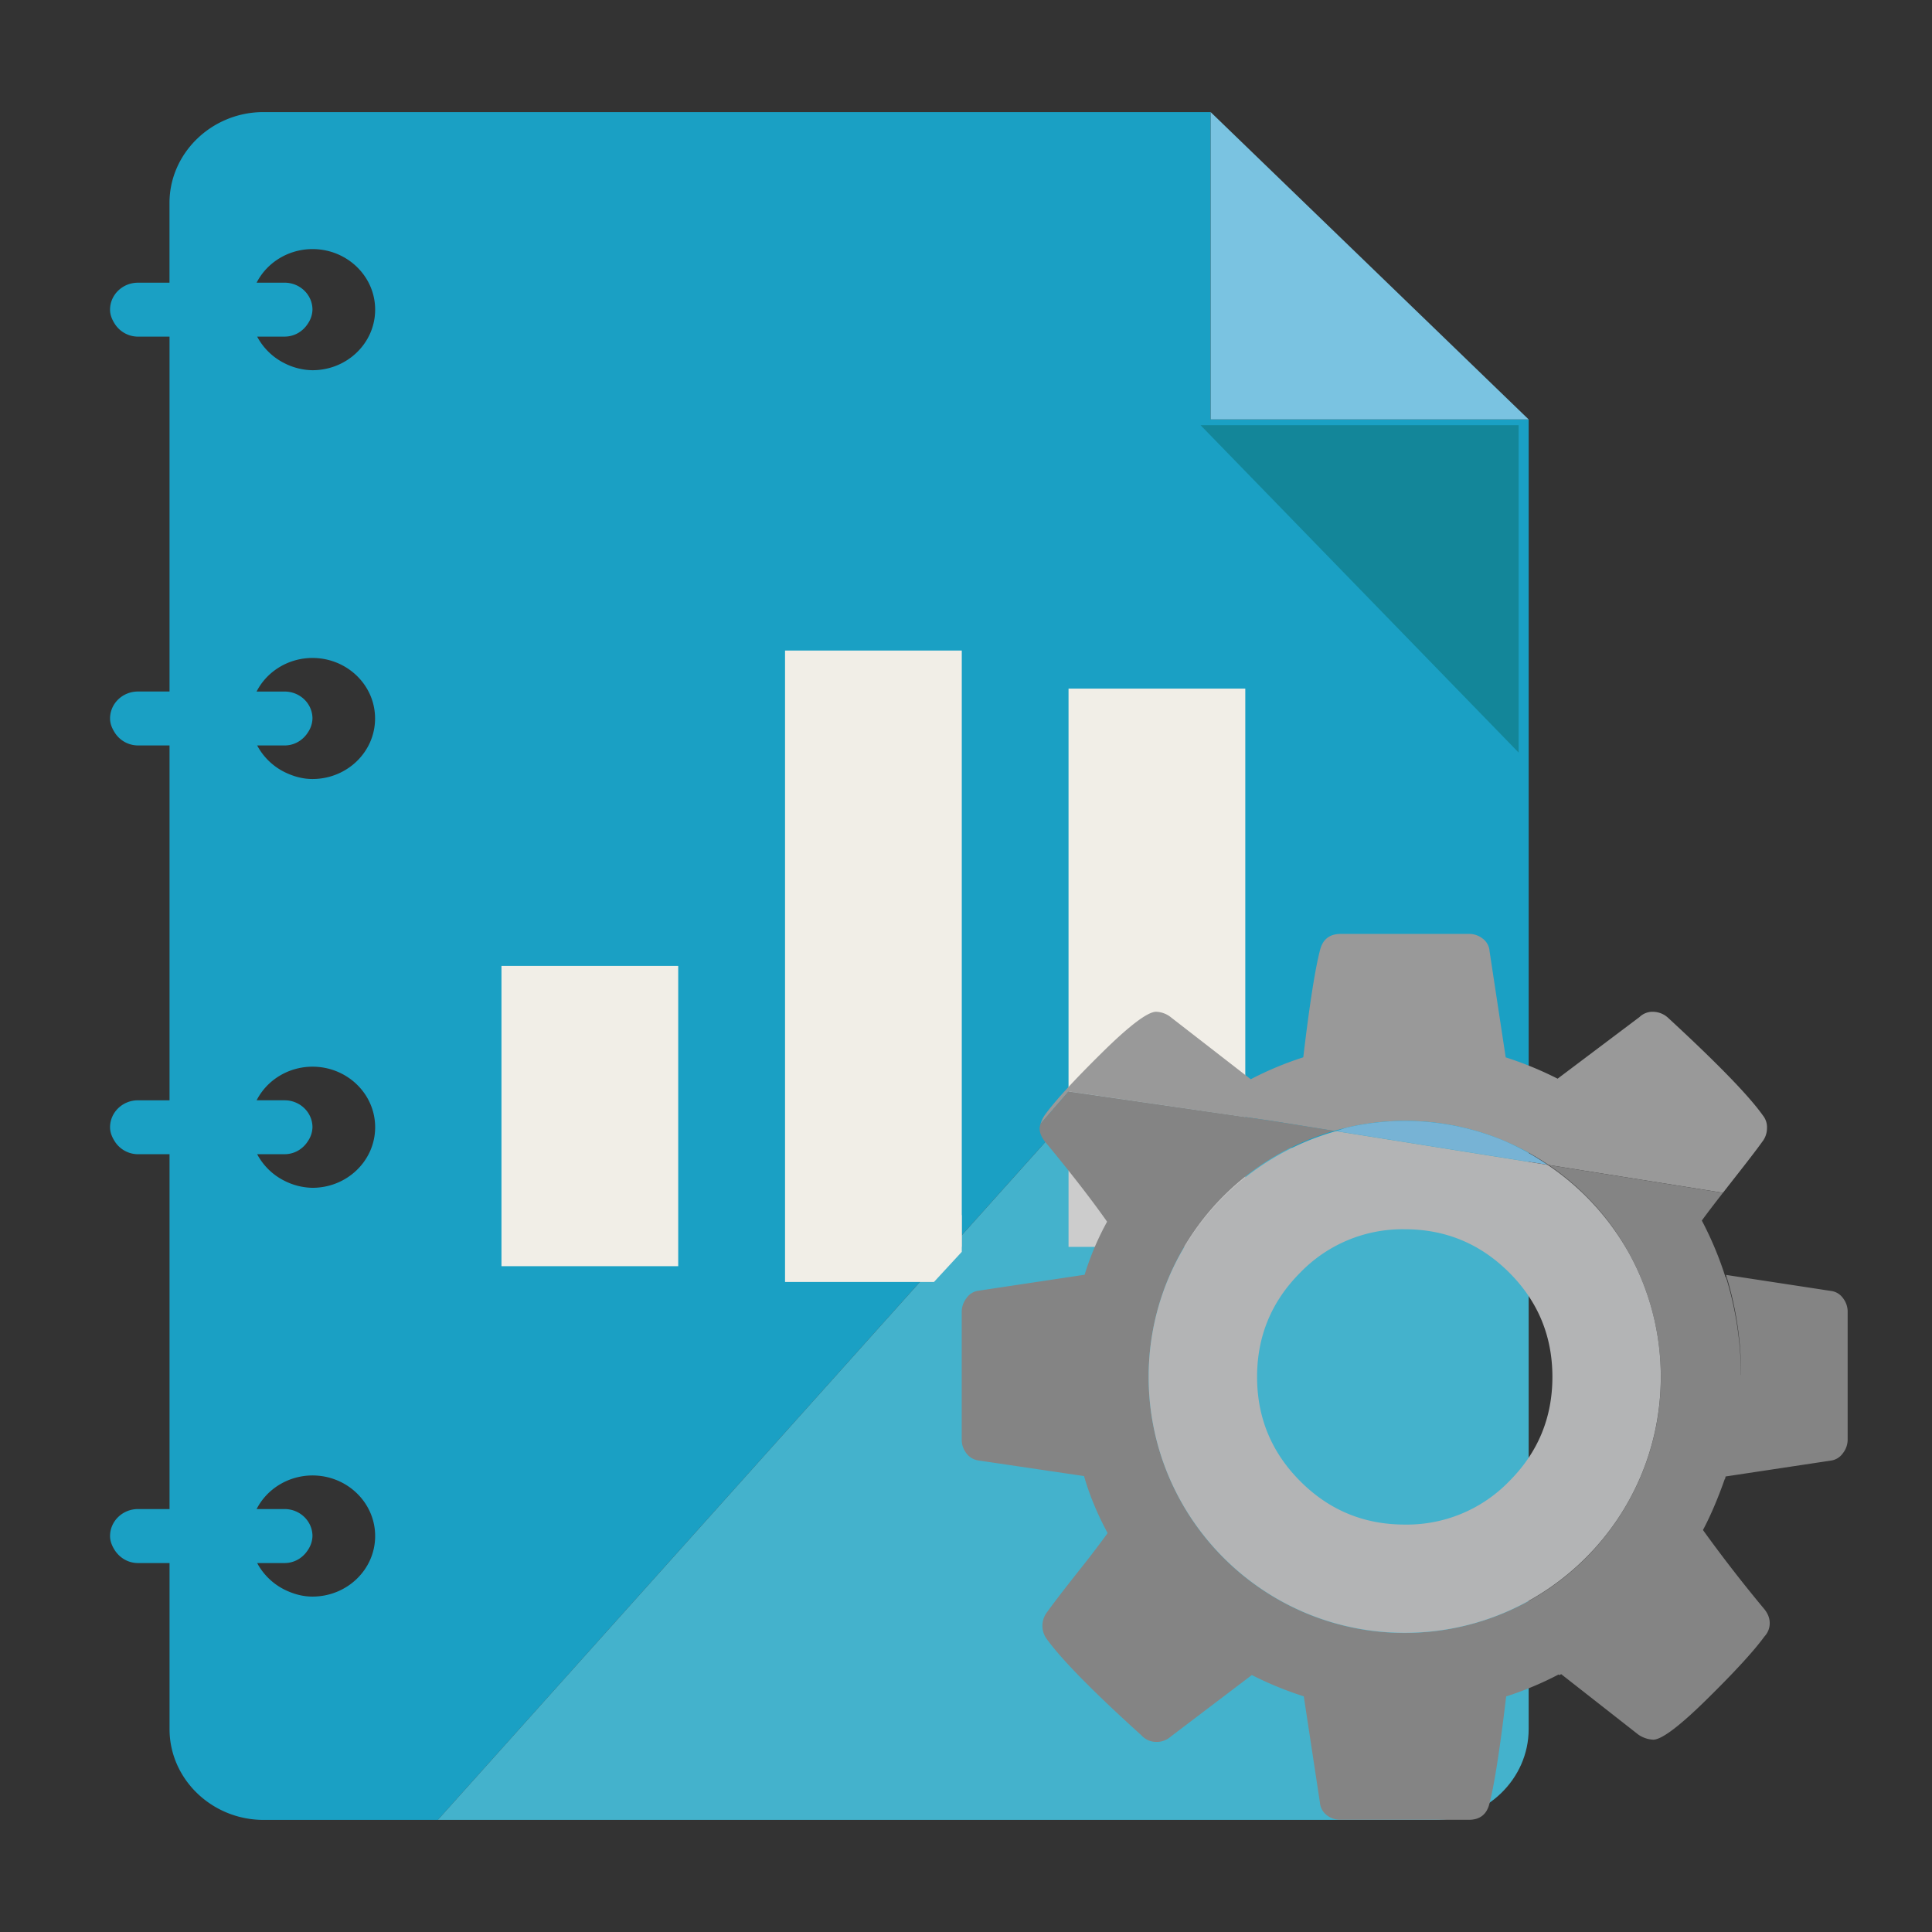 <?xml version="1.0" standalone="no"?><!DOCTYPE svg PUBLIC "-//W3C//DTD SVG 1.1//EN" "http://www.w3.org/Graphics/SVG/1.1/DTD/svg11.dtd"><svg class="icon" width="200px" height="200.00px" viewBox="0 0 1024 1024" version="1.1" xmlns="http://www.w3.org/2000/svg"><rect x="0" y="0" width="1024" height="1024" fill="#333333" stroke="none"/><path d="M673.717 606.549l136.513 21.012V222.317H641.638V59.406H139.674c-27.402 0-49.841 21.681-49.841 48.162v42.271h-16.725c-8.158 0.007-14.78 6.41-14.78 14.302 0 2.649 0.963 5.004 2.273 7.134a14.65 14.65 0 0 0 12.527 7.148h16.725v188.095H73.114c-8.158 0-14.78 6.397-14.78 14.281 0 2.669 0.963 5.004 2.273 7.148a14.636 14.636 0 0 0 12.527 7.154h16.725v188.081H73.114c-8.158 0-14.78 6.403-14.78 14.295 0 2.656 0.963 4.997 2.273 7.134a14.63 14.63 0 0 0 12.527 7.148h16.725v188.068H73.114c-8.158 0.027-14.78 6.424-14.78 14.309 0 2.656 0.963 4.997 2.273 7.161 2.574 4.198 7.113 7.148 12.527 7.148h16.725v88.003c0 26.481 22.432 48.135 49.835 48.135h92.385l334.281-373.043 107.356 15.012z m-508.095 239.677c-5.291 0-10.097-1.413-14.541-3.55a33.328 33.328 0 0 1-14.78-14.227h14.52c5.407 0 9.953-2.949 12.527-7.161 1.413-2.137 2.191-4.615 2.266-7.148 0-7.892-6.622-14.309-14.793-14.309h-14.807c5.577-10.882 17.039-17.777 29.6-17.811 18.343 0 33.225 14.384 33.225 32.106 0.007 17.736-14.875 32.099-33.219 32.099z m0-216.665a33.915 33.915 0 0 1-14.541-3.557 33.109 33.109 0 0 1-14.78-14.254h14.52c5.407 0 9.953-2.935 12.527-7.148a13.585 13.585 0 0 0 2.266-7.134c0-7.892-6.622-14.295-14.793-14.295h-14.807c5.577-10.895 17.039-17.797 29.6-17.811 18.343 0 33.225 14.363 33.225 32.092s-14.875 32.106-33.219 32.106z m0-216.665c-5.291 0-10.097-1.42-14.541-3.55a33.273 33.273 0 0 1-14.78-14.234h14.52c5.407 0 9.953-2.942 12.527-7.148 1.413-2.137 2.198-4.615 2.266-7.154 0-7.885-6.608-14.275-14.78-14.275h-14.841c5.577-10.882 17.039-17.783 29.6-17.804 18.343 0 33.212 14.363 33.205 32.085 0 17.708-14.848 32.065-33.178 32.079z m0-216.672a33.621 33.621 0 0 1-14.541-3.557 33.178 33.178 0 0 1-14.78-14.254h14.52c5.407 0 9.953-2.942 12.527-7.148 1.413-2.137 2.198-4.594 2.266-7.134 0-7.898-6.622-14.302-14.793-14.302h-14.807c5.577-10.889 17.039-17.783 29.6-17.811 18.343 0 33.225 14.37 33.225 32.099 0.007 17.736-14.875 32.106-33.219 32.106z" fill="#1AA0C4" /><path d="M673.717 606.549L566.34 591.551l-334.288 373.043h528.357c27.402 0 49.814-21.681 49.814-48.135V627.562L673.717 606.549z" fill="#44B2CC" /><path d="M641.659 222.317h168.571L641.659 59.406v162.912z" fill="#7AC3E1" /><path d="M804.905 398.868V225.369H636.334l168.571 173.5z" fill="#138699" /><path d="M265.789 511.959h93.676v159.15H265.789V511.959z" fill="#F1EEE7" /><path d="M509.761 660.883V643.891l-14.732 16.985h14.732z" fill="#CCCCCC" /><path d="M416.085 344.801v334.664h78.944l14.732-15.961V344.801H416.085z" fill="#F1EEE7" /><path d="M566.347 660.883h93.682v-68.813l-93.682-13.53v82.343z" fill="#CCCCCC" /><path d="M566.347 364.988v213.545l93.682 13.53V364.988H566.347z" fill="#F1EEE7" /><path d="M848.527 817.029z" fill="#F8FCFF" /><path d="M673.717 594.057l33.464 5.345a135.257 135.257 0 0 1 113.609 18.063l92.413 14.732 5.318-6.813c7.325-9.305 12.527-16.043 15.592-20.337 1.556-2.014 2.41-4.478 2.423-7.011a9.912 9.912 0 0 0-2.123-6.758c-7.332-10.383-24.146-27.723-50.449-51.958a11.899 11.899 0 0 0-7.632-3.038 9.81 9.81 0 0 0-7.325 2.744l-42.974 32.345-0.451 0.362a186.245 186.245 0 0 0-27.511-11.305l-0.123-0.71-8.451-55.569a9.011 9.011 0 0 0-3.495-6.56 11.633 11.633 0 0 0-7.489-2.601h-67.864c-5.905 0-9.585 2.854-11.005 8.574-2.635 10.09-5.557 28.877-8.813 56.279l-0.068 0.56a176.237 176.237 0 0 0-27.819 11.612l-0.478-0.348-41.725-32.372a13.285 13.285 0 0 0-7.967-3.038c-4.465 0-14.118 7.277-28.87 21.852-14.773 14.589-24.829 25.518-30.106 32.857a15.927 15.927 0 0 0-2.26 4.628l14.828-17.108 107.349 15.572z" fill="#999999" /><path d="M970.486 684.23l-55.665-8.506a177.37 177.37 0 0 1 7.987 52.825l-0.048 0.601a177.787 177.787 0 0 0-7.939-52.19l-0.287-0.041a181.63 181.63 0 0 0-12.527-29.99l0.164-0.239c2.649-3.652 6.526-8.731 11.032-14.493l-92.413-14.732c62.013 42.107 78.152 126.532 36.038 188.559-42.107 62-126.525 78.145-188.546 36.038a135.748 135.748 0 0 1-59.481-112.278 135.721 135.721 0 0 1 98.379-130.417l-33.464-5.345-107.377-15.517-14.821 17.108c-0.239 0.84-0.498 1.652-0.498 2.389 0 2.451 1.01 4.881 3.045 7.332 13.578 16.425 24.399 30.372 32.556 41.97l0.164 0.212a149.463 149.463 0 0 0-11.919 28.119l-0.143 0.027-56.716 8.533a9.141 9.141 0 0 0-5.837 3.973 11.728 11.728 0 0 0-2.437 7.025v67.843c0 2.642 0.806 5.065 2.437 7.188 1.536 2.109 3.85 3.482 6.424 3.85l55.61 8.226 0.355 0.041c2.833 9.96 7.025 20.043 12.506 30.256l-0.164 0.225a623.118 623.118 0 0 1-16.357 21.32c-7.318 9.264-12.527 16.07-15.585 20.343a11.831 11.831 0 0 0-0.287 14.056c7.939 10.998 24.753 28.133 50.442 51.337a10.445 10.445 0 0 0 7.632 3.372c2.819 0.096 5.55-0.894 7.66-2.731l42.646-32.372 0.444-0.348a184.443 184.443 0 0 0 27.546 11.305l0.096 0.696 8.445 55.576c0.191 2.601 1.468 4.983 3.502 6.601 2.144 1.72 4.635 2.56 7.496 2.56h67.857c5.905 0 9.557-2.826 10.984-8.547 2.628-10.083 5.55-28.918 8.806-56.293l0.068-0.56a175.07 175.07 0 0 0 27.798-11.626l0.464 0.362c0.307-0.157 0.587-0.403 0.894-0.546l40.837 32.003c2.342 1.652 5.106 2.601 7.96 2.731 4.478 0 14.083-7.243 28.74-21.722 14.684-14.452 24.753-25.477 30.256-33.027 1.85-2.041 2.744-4.39 2.744-7.025 0-2.656-1.004-5.202-3.045-7.639a758.04 758.04 0 0 1-32.338-41.704c3.932-7.4 7.796-16.357 11.564-27.054l0.143-0.027c0.143-0.437 0.164-0.881 0.307-1.304l56.108-8.465a9.353 9.353 0 0 0 6.117-3.959c1.563-2.014 2.417-4.478 2.451-7.025v-67.864a11.599 11.599 0 0 0-2.451-7.175 9.202 9.202 0 0 0-6.362-3.843z" fill="#848484" /><path d="M797.396 604.706a136.055 136.055 0 0 0-83.183-7.148c-2.109 0.492-4.035 1.386-6.089 1.946l112.176 17.865a139.148 139.148 0 0 0-22.903-12.663z" fill="#77B3D5" /><path d="M820.299 617.397l-112.176-17.865c-57.187 15.961-99.321 68.014-99.321 130.28 0.068 74.957 60.894 135.68 135.857 135.612 74.964-0.082 135.68-60.908 135.598-135.878a135.516 135.516 0 0 0-16.343-64.437 136.076 136.076 0 0 0-43.616-47.712z m-20.419 167.724a75.38 75.38 0 0 1-55.337 22.931c-21.613 0-40.045-7.625-55.337-22.931-15.271-15.292-22.924-33.717-22.924-55.33s7.653-40.038 22.924-55.33a75.38 75.38 0 0 1 55.337-22.931c21.586 0 40.045 7.653 55.337 22.931 15.292 15.264 22.924 33.717 22.924 55.33s-7.632 40.059-22.924 55.33z" fill="#B3B4B5" /></svg>